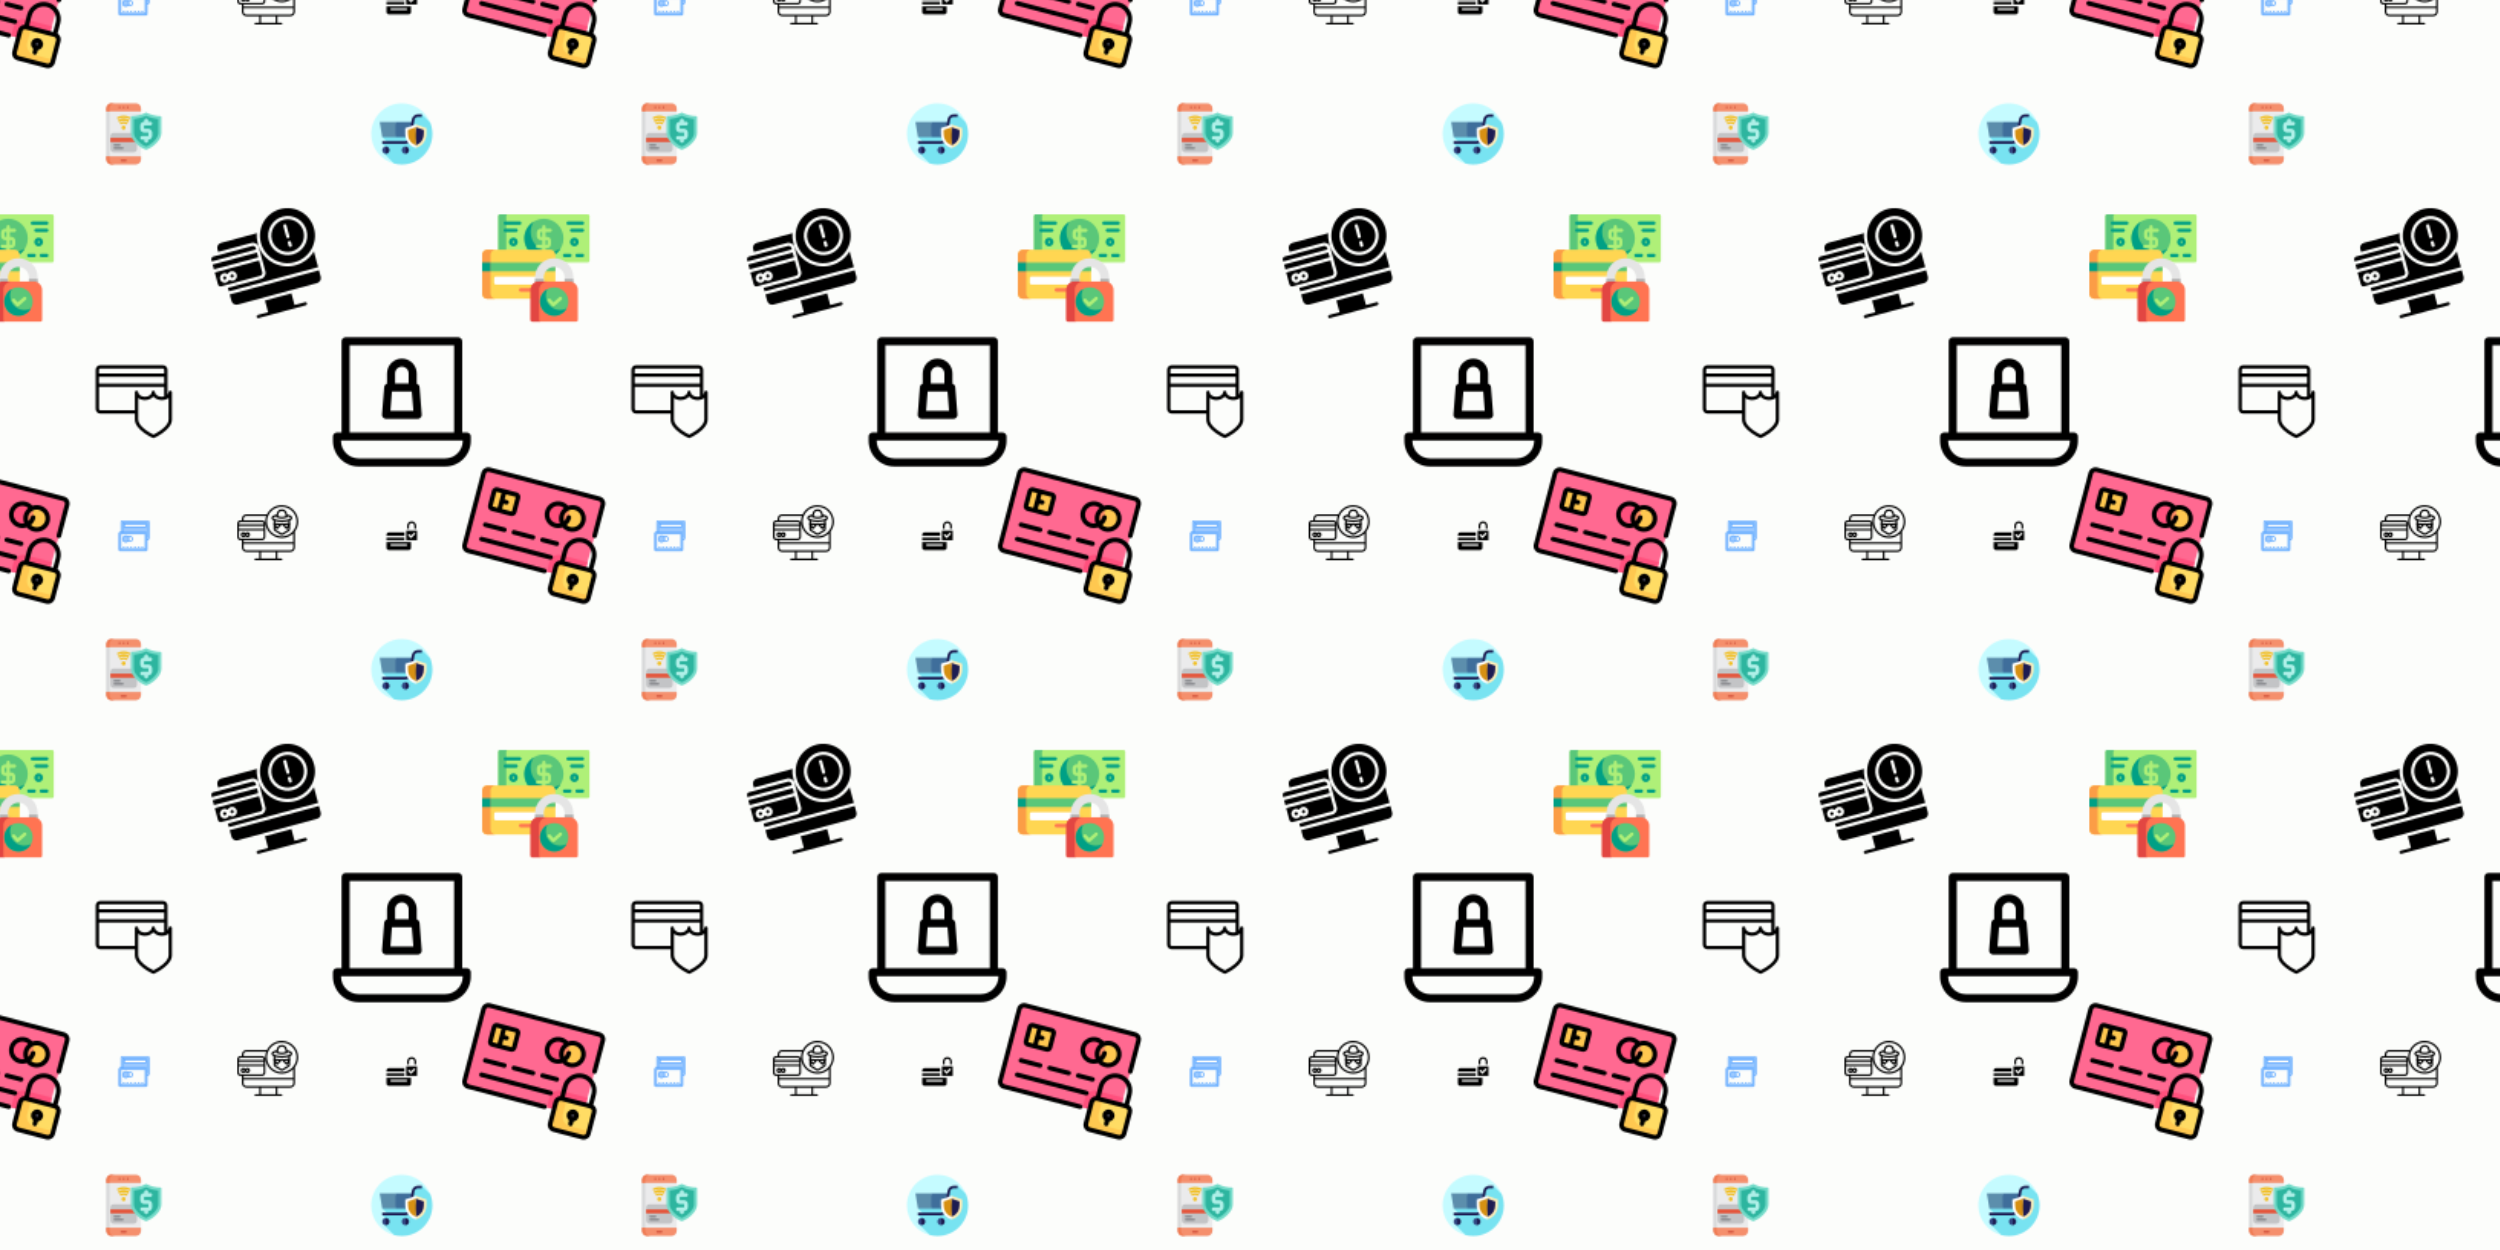 <svg xmlns="http://www.w3.org/2000/svg" xmlns:xlink="http://www.w3.org/1999/xlink" xmlns:fi="http://pattern.flaticon.com/" x="0" y="0" width="700" height="350" viewBox="0 0 1633.333 816.667"><rect x="0px" y="0px" width="100%" height="100%" opacity="1" fill="#fcfdfb"/><defs><g transform="matrix(0.17 0.045 -0.045 0.17 -31.82 -55.114)" id="L1_408"><path d="M448.43,375.123H26.917c-10.122,0-18.327-8.205-18.327-18.327V81.897  c0-10.122,8.205-18.327,18.327-18.327H448.43c10.122,0,18.327,8.205,18.327,18.327v274.899  C466.756,366.918,458.552,375.123,448.43,375.123z" fill="#ff6991"/><path d="M466.756,301.817H365.96c-20.243,0-36.653,16.41-36.653,36.653v36.653H448.43  c10.122,0,18.327-8.205,18.327-18.327V301.817z" fill="#ff507d"/><path d="M146.04,201.02H72.734c-5.06,0-9.163-4.103-9.163-9.163v-54.98c0-5.06,4.103-9.163,9.163-9.163  h73.306c5.06,0,9.163,4.103,9.163,9.163v54.98C155.204,196.917,151.101,201.02,146.04,201.02z" fill="#ffc850"/><circle cx="315" cy="159" r="41" fill="#ff507d"/><circle cx="370" cy="159" r="41" fill="#ffc850"/><path d="M329.306,159.785c0,12.164,5.366,22.986,13.745,30.533c8.379-7.547,13.745-18.369,13.745-30.533  s-5.366-22.986-13.745-30.533C334.673,136.799,329.306,147.621,329.306,159.785z" fill="#ff8c66"/><path d="M485.083,448.43h-109.96c-10.122,0-18.327-8.205-18.327-18.327v-82.47  c0-10.122,8.205-18.327,18.327-18.327h109.96c10.122,0,18.327,8.205,18.327,18.327v82.47  C503.409,440.225,495.205,448.43,485.083,448.43z" fill="#ffdc64"/><path d="M393.45,384.286v-54.98h-18.327c-10.122,0-18.327,8.205-18.327,18.327v82.47  c0,10.122,8.205,18.327,18.327,18.327h109.96c10.121,0,18.327-8.206,18.327-18.327v-9.163h-73.306  C409.86,420.94,393.45,404.529,393.45,384.286z" fill="#ffc850"/><circle cx="430" cy="379" r="13" fill="#464655"/><path d="M320.143,366.532H26.917c-5.369,0-9.736-4.367-9.736-9.736V81.897c0-5.369,4.367-9.736,9.736-9.736H448.43  c5.369,0,9.736,4.367,9.736,9.736v119.125c0,4.744,3.846,8.591,8.591,8.591c4.744,0,8.591-3.846,8.591-8.591V81.897  c0-14.842-12.075-26.917-26.917-26.917H26.917C12.075,54.98,0,67.055,0,81.897v274.899c0,14.842,12.075,26.917,26.917,26.917  h293.226c4.744,0,8.591-3.846,8.591-8.591S324.887,366.532,320.143,366.532z"/><path d="M163.794,191.857v-54.98c0-9.79-7.964-17.754-17.754-17.754H72.734c-9.79,0-17.754,7.964-17.754,17.754v54.98  c0,9.79,7.964,17.754,17.754,17.754h73.306C155.83,209.611,163.794,201.647,163.794,191.857z M146.613,136.877v54.98  c0,0.316-0.257,0.573-0.573,0.573h-37.226v-19.472h9.736c4.744,0,8.591-3.846,8.591-8.591c0-4.744-3.846-8.591-8.591-8.591h-9.736  v-19.472h37.226C146.356,136.304,146.613,136.561,146.613,136.877z M72.161,191.857v-54.98c0-0.316,0.257-0.573,0.573-0.573h18.899  v56.125H72.734C72.418,192.43,72.161,192.173,72.161,191.857z"/><path d="M343.074,118.242c-8.113-5.377-17.668-8.282-27.513-8.282c-27.474,0-49.826,22.352-49.826,49.826  s22.352,49.826,49.826,49.826c10.148,0,19.593-3.057,27.476-8.288c8.114,5.372,17.681,8.288,27.504,8.288  c27.474,0,49.826-22.352,49.826-49.826s-22.352-49.826-49.826-49.826C360.396,109.96,350.955,113.015,343.074,118.242z   M282.917,159.785c0-18,14.644-32.644,32.644-32.644c5.123,0,10.124,1.207,14.629,3.466c-5.953,8.208-9.475,18.287-9.475,29.178  c0,10.593,3.37,20.765,9.455,29.179c-4.4,2.212-9.359,3.465-14.61,3.465C297.561,192.43,282.917,177.785,282.917,159.785z   M403.186,159.785c0,18-14.644,32.644-32.644,32.644c-5.114,0-10.12-1.21-14.628-3.468c5.952-8.208,9.474-18.285,9.474-29.176  c0-4.744-3.846-8.591-8.591-8.591s-8.591,3.846-8.591,8.591c0,6.469-1.899,12.501-5.159,17.579  c-3.324-5.196-5.15-11.273-5.15-17.579c0-18,14.644-32.644,32.644-32.644S403.186,141.785,403.186,159.785z"/><path d="M63.57,256.573c-4.744,0-8.591,3.846-8.591,8.591c0,4.744,3.846,8.591,8.591,8.591h73.306c4.744,0,8.591-3.846,8.591-8.591  c0-4.744-3.846-8.591-8.591-8.591H63.57z"/><path d="M329.306,311.553H63.57c-4.744,0-8.591,3.846-8.591,8.591c0,4.744,3.846,8.591,8.591,8.591h265.736  c4.744,0,8.591-3.846,8.591-8.591C337.897,315.399,334.051,311.553,329.306,311.553z"/><path d="M173.53,256.573c-4.744,0-8.591,3.846-8.591,8.591c0,4.744,3.846,8.591,8.591,8.591h73.306c4.744,0,8.591-3.846,8.591-8.591  c0-4.744-3.846-8.591-8.591-8.591H173.53z"/><path d="M338.47,256.573h-54.98c-4.744,0-8.591,3.846-8.591,8.591c0,4.744,3.846,8.591,8.591,8.591h54.98  c4.744,0,8.591-3.846,8.591-8.591C347.06,260.419,343.214,256.573,338.47,256.573z"/><path d="M493.673,322.129V283.49c0-35.053-28.517-63.57-63.57-63.57s-63.57,28.517-63.57,63.57v38.639  c-10.641,3.594-18.327,13.665-18.327,25.504v82.47c0,14.842,12.075,26.917,26.917,26.917h109.96  c14.842,0,26.917-12.075,26.917-26.917v-82.47C512,335.794,504.314,325.724,493.673,322.129z M430.103,237.101  c25.579,0,46.389,20.81,46.389,46.389v37.226h-92.779V283.49C383.714,257.911,404.524,237.101,430.103,237.101z M494.819,430.103  c0,5.369-4.367,9.736-9.736,9.736h-109.96c-5.369,0-9.736-4.367-9.736-9.736v-82.47c0-5.369,4.367-9.736,9.736-9.736h109.96  c5.369,0,9.736,4.367,9.736,9.736V430.103z"/><path d="M430.103,357.369c-12.315,0-22.336,10.02-22.336,22.336c0,9.273,5.681,17.24,13.745,20.613v11.459  c0,4.744,3.846,8.591,8.591,8.591s8.591-3.846,8.591-8.591v-11.459c8.064-3.373,13.745-11.34,13.745-20.613  C452.438,367.389,442.418,357.369,430.103,357.369z M430.103,374.55c2.842,0,5.154,2.313,5.154,5.154  c0,2.842-2.313,5.154-5.154,5.154s-5.154-2.313-5.154-5.154C424.949,376.863,427.261,374.55,430.103,374.55z"/></g><g transform="matrix(0.176 0 0 0.176 217.5 217.5)" id="L1_409"><path d="M497,369.534h-17.134V31.067c0-8.284-6.716-15-15-15H47.134c-8.284,0-15,6.716-15,15v338.467H15c-8.284,0-15,6.716-15,15    v16.065c0,52.567,42.767,95.334,95.334,95.334h321.332c52.567,0,95.334-42.767,95.334-95.334v-16.065    C512,376.25,505.284,369.534,497,369.534z M62.134,46.067h387.732v323.467H62.134V46.067z M482,400.599    c0,36.025-29.309,65.334-65.334,65.334H95.334C59.309,465.933,30,436.625,30,400.599v-1.065h17.134h417.732H482V400.599z"/><path d="M329.662,302.213l-7.972-100.671c-0.495-6.266-4.797-11.372-10.524-13.142v-37.891c0-30.418-24.747-55.166-55.166-55.166    s-55.166,24.747-55.166,55.166V188.4c-5.727,1.77-10.027,6.877-10.523,13.142l-8.033,101.474c-0.33,4.171,1.097,8.29,3.936,11.363    c2.84,3.073,6.834,4.82,11.018,4.82h117.54c0.008,0,0.016,0,0.02,0c8.285,0,15-6.716,15-15    C329.792,303.526,329.748,302.863,329.662,302.213z M256,125.343c13.877,0,25.166,11.289,25.166,25.166v37.217h-50.332v-37.217h0    C230.834,136.633,242.123,125.343,256,125.343z M213.465,289.2l5.658-71.474h73.755l5.658,71.474H213.465z"/></g><g transform="matrix(0.042 0 0 0.042 77.5 340)" id="L1_410"><path d="m440 200v72h8v-240h-384v152h360c8.836 0 16 7.164 16 16zm-352-144h336v48h-336zm0 0" fill="#9bc9ff"/><path d="m440 200c0-8.836-7.164-16-16-16h-400c-8.836 0-16 7.164-16 16v256c0 8.836 7.164 16 16 16h400c8.836 0 16-7.164 16-16zm-24 248h-384v-240h384zm0 0" fill="#9bc9ff"/><path d="m160 288c0 26.508-21.492 48-48 48s-48-21.492-48-48 21.492-48 48-48 48 21.492 48 48zm0 0" fill="#9bc9ff"/><g fill="#57a4ff"><path d="m416 200h-384c-4.418 0-8 3.582-8 8v240c0 4.418 3.582 8 8 8h384c4.418 0 8-3.582 8-8v-240c0-4.418-3.582-8-8-8zm-8 240h-368v-224h368zm0 0"/><path d="m456 0h-400c-13.254 0-24 10.746-24 24v152h-8c-13.254 0-24 10.746-24 24v256c0 13.254 10.746 24 24 24h400c13.254 0 24-10.746 24-24v-152h8c13.254 0 24-10.746 24-24v-256c0-13.254-10.746-24-24-24zm-24 456c0 4.418-3.582 8-8 8h-400c-4.418 0-8-3.582-8-8v-256c0-4.418 3.582-8 8-8h400c4.418 0 8 3.582 8 8zm8-273.762c-4.375-3.992-10.078-6.219-16-6.238h-352v-136h368zm24 97.762c0 4.418-3.582 8-8 8h-8v-8c4.418 0 8-3.582 8-8v-240c0-4.418-3.582-8-8-8h-384c-4.418 0-8 3.582-8 8v144h-8v-152c0-4.418 3.582-8 8-8h400c4.418 0 8 3.582 8 8zm0 0"/><path d="m112 344c14.348-.004 28.141-5.535 38.512-15.449 20.098 12.73 46.488 8.816 62.027-9.199 15.539-18.012 15.539-44.691 0-62.703-15.539-18.016-41.93-21.93-62.027-9.199-18.242-17.375-45.836-20.43-67.438-7.465-21.598 12.961-31.883 38.75-25.137 63.02 6.75 24.27 28.871 41.043 54.062 40.996zm96-56c0 17.672-14.328 32-32 32-5.441 0-10.785-1.418-15.512-4.113 10.016-17.242 10.016-38.531 0-55.773 4.727-2.695 10.07-4.113 15.512-4.113 17.672 0 32 14.328 32 32zm-96-40c22.09 0 40 17.91 40 40s-17.91 40-40 40-40-17.91-40-40c.027-22.082 17.918-39.973 40-40zm0 0"/><path d="m64 408h32v16h-32zm0 0"/><path d="m120 408h32v16h-32zm0 0"/><path d="m176 408h32v16h-32zm0 0"/><path d="m240 408h32v16h-32zm0 0"/><path d="m296 408h32v16h-32zm0 0"/><path d="m352 408h32v16h-32zm0 0"/><path d="m88 112h336c4.418 0 8-3.582 8-8v-48c0-4.418-3.582-8-8-8h-336c-4.418 0-8 3.582-8 8v48c0 4.418 3.582 8 8 8zm8-48h320v32h-320zm0 0"/></g></g><g transform="matrix(0.039 0 0 0.039 252.5 340)" id="L1_411"><rect x="0px" y="290px" width="300px" height="41px"/><path d="M331.156,361.53h-30.419H0v99.528c0,19.358,18.879,36.34,40.4,36.34h330.024c21.521,0,40.4-16.982,40.4-36.34V361.53    H331.156z M342.285,426.178L342.285,426.178H68.54V395.76h273.745V426.178z"/><path d="M40.4,199.478c-23.032,0-40.4,19.113-40.4,44.459v15.712h300.737v-60.171H40.4z"/><path d="M421.578,14.602c-41.597,0-75.438,33.841-75.438,75.437v50.105h30.418V90.039c0-24.823,20.196-45.018,45.019-45.018    c24.823,0,45.019,20.196,45.019,45.018v50.105h30.419V90.039C497.016,48.442,463.175,14.602,421.578,14.602z"/><path d="M331.156,170.563v160.549h79.667H512V170.563H331.156z M410.291,299.342l-51.543-51.543l21.509-21.509l30.034,30.034    l52.609-52.609l21.509,21.509L410.291,299.342z"/></g><g transform="matrix(0.078 0 0 0.078 67.5 67.5)" id="L1_412"><path d="M273.067,0h-204.8C44.74,0,25.6,19.14,25.6,42.667v426.667C25.6,492.86,44.74,512,68.267,512h204.8  c23.526,0,42.667-19.14,42.667-42.667V42.667C315.733,19.14,296.593,0,273.067,0z" fill="#ebebec"/><path d="M51.2,469.333V42.667C51.2,19.14,70.34,0,93.867,0h-25.6C44.74,0,25.6,19.14,25.6,42.667v426.667  C25.6,492.86,44.74,512,68.267,512h25.6C70.34,512,51.2,492.86,51.2,469.333z" fill="#d7d8d9"/><g><path d="M25.6,469.333C25.6,492.86,44.74,512,68.267,512h204.8c23.526,0,42.667-19.14,42.667-42.667v-25.6   H25.6V469.333z" fill="#f58f6c"/><path d="M273.067,0h-204.8C44.74,0,25.6,19.14,25.6,42.667v25.6h290.133v-25.6   C315.733,19.14,296.593,0,273.067,0z" fill="#f58f6c"/></g><g><path d="M51.2,469.333v-25.6H25.6v25.6C25.6,492.86,44.74,512,68.267,512h25.6   C70.34,512,51.2,492.86,51.2,469.333z" fill="#f07b52"/><path d="M93.867,0h-25.6C44.74,0,25.6,19.14,25.6,42.667v25.6h25.6v-25.6C51.2,19.14,70.34,0,93.867,0z" fill="#f07b52"/></g><g><path d="M170.667,42.667c-3.531,0-6.786-2.266-8.004-5.58c-1.213-3.3-0.235-7.165,2.461-9.444   c2.789-2.358,6.879-2.692,10-0.783c3.011,1.842,4.605,5.475,3.907,8.938C178.235,39.738,174.7,42.667,170.667,42.667z" fill="#d45740"/><path d="M204.8,42.667c-3.531,0-6.786-2.266-8.004-5.58c-1.213-3.3-0.235-7.165,2.461-9.444   c2.789-2.358,6.879-2.692,10-0.783c3.011,1.842,4.605,5.475,3.907,8.938C212.368,39.738,208.833,42.667,204.8,42.667z" fill="#d45740"/><path d="M136.533,42.667c-3.531,0-6.786-2.266-8.004-5.58c-1.213-3.3-0.235-7.165,2.461-9.444   c2.789-2.358,6.879-2.692,10-0.783c3.011,1.842,4.605,5.475,3.907,8.938C144.101,39.738,140.566,42.667,136.533,42.667z" fill="#d45740"/><path d="M187.733,486.4H153.6c-4.713,0-8.533-3.821-8.533-8.533c0-4.713,3.821-8.533,8.533-8.533h34.133   c4.713,0,8.533,3.821,8.533,8.533C196.267,482.579,192.446,486.4,187.733,486.4z" fill="#d45740"/></g><path d="M256,247.467H85.333c-14.115,0-25.6,11.485-25.6,25.6V384c0,14.115,11.485,25.6,25.6,25.6H256  c14.115,0,25.6-11.485,25.6-25.6V273.067C281.6,258.951,270.115,247.467,256,247.467z" fill="#c3c4c6"/><g><path d="M136.533,358.4H93.867c-4.713,0-8.533-3.821-8.533-8.533c0-4.713,3.821-8.533,8.533-8.533h42.667   c4.713,0,8.533,3.821,8.533,8.533C145.067,354.579,141.246,358.4,136.533,358.4z" fill="#88898e"/><path d="M162.133,384H93.867c-4.713,0-8.533-3.821-8.533-8.533c0-4.713,3.821-8.533,8.533-8.533h68.267   c4.713,0,8.533,3.821,8.533,8.533C170.667,380.179,166.846,384,162.133,384z" fill="#88898e"/></g><rect x="59px" y="290px" width="221px" height="34px" fill="#e5563c"/><circle cx="170" cy="204" r="17" fill="#f2c127"/><path d="M206.293,153.839c-1.337,0-2.692-0.315-3.958-0.979  c-9.852-5.171-20.507-7.793-31.668-7.793s-21.817,2.622-31.668,7.793c-4.174,2.189-9.332,0.583-11.522-3.589  s-0.583-9.332,3.589-11.522c12.151-6.378,25.844-9.748,39.601-9.748s27.45,3.371,39.6,9.748c3.298,1.731,5.124,5.527,4.412,9.184  C213.906,150.898,210.333,153.839,206.293,153.839z" id="SVGCleanerId_0" fill="#f2c127"/><g><path d="M218.18,131.148c-1.337,0-2.692-0.315-3.958-0.979c-13.529-7.102-28.182-10.702-43.555-10.702   s-30.027,3.6-43.555,10.702c-4.174,2.189-9.331,0.583-11.522-3.589c-2.19-4.173-0.583-9.331,3.589-11.522   c15.776-8.281,33.58-12.657,51.488-12.657s35.712,4.377,51.487,12.657c3.298,1.731,5.124,5.527,4.412,9.184   C225.793,128.206,222.219,131.148,218.18,131.148z" fill="#f2c127"/><path d="M194.416,176.515c-1.337,0-2.692-0.315-3.958-0.979c-6.157-3.231-12.815-4.869-19.791-4.869   c-6.976,0-13.634,1.638-19.79,4.869c-4.173,2.191-9.332,0.582-11.522-3.589c-2.19-4.173-0.583-9.331,3.589-11.522   c8.507-4.465,18.093-6.825,27.723-6.825s19.216,2.359,27.723,6.825c3.298,1.731,5.124,5.527,4.412,9.184   C202.028,173.574,198.454,176.515,194.416,176.515z" fill="#f2c127"/></g><path d="M206.293,153.839c-1.337,0-2.692-0.315-3.958-0.979   c-9.852-5.171-20.507-7.793-31.668-7.793s-21.817,2.622-31.668,7.793c-4.174,2.189-9.332,0.583-11.522-3.589   s-0.583-9.332,3.589-11.522c12.151-6.378,25.844-9.748,39.601-9.748s27.45,3.371,39.6,9.748c3.298,1.731,5.124,5.527,4.412,9.184   C213.906,150.898,210.333,153.839,206.293,153.839z" id="SVGCleanerId_0_1_" fill="#f2c127"/><path d="M478.302,106.708l-24.293-1.242c-11.495-0.588-52.275-8.006-80.345-22.041l-11.449-5.725  c-2.402-1.201-5.23-1.201-7.632,0l-11.449,5.725c-28.068,14.034-68.848,21.453-80.345,22.041l-24.293,1.242  c-4.538,0.233-8.098,3.979-8.098,8.523V250.49c0,31.754,21.889,61.595,40.252,81.037c22.212,23.518,49.574,42.857,75.071,53.055  l9.508,3.803c1.018,0.406,2.093,0.61,3.169,0.61c1.076,0,2.153-0.204,3.169-0.61l9.508-3.803  c25.497-10.198,52.86-29.536,75.071-53.055c18.364-19.443,40.253-49.284,40.253-81.038V115.23  C486.4,110.687,482.841,106.94,478.302,106.708z" fill="#74dbc9"/><path d="M355.231,360.811c-22.171-8.867-46.215-25.949-65.968-46.863C267.813,291.236,256,268.7,256,250.489  V131.446l8.098-0.414c15.451-0.789,59.251-9.093,90.486-24.71l3.815-1.907l3.815,1.908c31.235,15.617,75.036,23.921,90.486,24.71  l8.098,0.414V250.49c0,18.211-11.813,40.748-33.263,63.459c-19.753,20.914-43.797,37.996-65.967,46.863l-3.17,1.267L355.231,360.811  z" fill="#2db59f"/><path d="M376.533,213.155H342.4c-0.588,0-1.067-0.479-1.067-1.067v-25.6c0-0.588,0.479-1.067,1.067-1.067  h51.2c8.836,0,16-7.164,16-16c0-8.836-7.164-16-16-16h-18.133v-9.6c0-8.836-7.164-16-16-16c-8.836,0-16,7.164-16,16v9.6H342.4  c-18.233,0-33.067,14.834-33.067,33.067v25.6c0,18.233,14.834,33.067,33.067,33.067h34.133c0.588,0,1.067,0.479,1.067,1.067v25.6  c0,0.588-0.479,1.067-1.067,1.067h-51.2c-8.836,0-16,7.164-16,16s7.164,16,16,16h18.133v9.6c0,8.836,7.164,16,16,16  c8.836,0,16-7.164,16-16v-9.6h1.067c18.233,0,33.067-14.834,33.067-33.067v-25.6C409.6,227.989,394.766,213.155,376.533,213.155z" fill="#aff0e8"/></g><g transform="matrix(0.087 0 0 0.087 242.5 67.5)" opacity="0.95" id="L1_413"><path d="M172.758,452.82C73.426,427.377,0,337.264,0,230C0,102.975,102.975,0,230,0   c97.288,0,180.468,60.404,214.082,145.754L172.758,452.82z" fill="#c2fbff"/><path d="M444.08,145.754l-63.598-63.598L328,96.5l-15.59,43.02L83.1,254.27l40.314,40.314l-40.313,9.685   l37.5,37.5l-29.446,29.445l81.603,81.603C191.059,457.505,210.238,460,230,460c127.026,0,230-102.975,230-230   C460,200.262,454.355,171.843,444.08,145.754z" fill="#71e2f0"/><path d="M183.38,139.52 203.38,196.895 183.38,254.27 83.1,254.27 64.35,139.52z" fill="#5488a8"/><path d="M312.41,139.52 293.6,254.27 183.38,254.27 183.38,139.52z" fill="#366796"/><path d="M257.182,304.269H83.101v-20h174.081c11.657,0,23.099-9.719,24.984-21.222l23.424-142.903   c3.434-20.947,23.496-37.988,44.721-37.988h30.171v20h-30.171c-11.657,0-23.099,9.719-24.985,21.223l-23.424,142.903   C298.469,287.228,278.407,304.269,257.182,304.269z" fill="#121149"/><path d="M103.101,351.769l7.5,27.5c15.188,0,27.5-12.312,27.5-27.5s-12.312-27.5-27.5-27.5L103.101,351.769z   " fill="#121149"/><path d="M83.101,351.769c0,15.188,12.312,27.5,27.5,27.5v-55C95.413,324.269,83.101,336.581,83.101,351.769z   " fill="#273b7a"/><path d="M249.682,351.769l7.5,27.5c15.188,0,27.5-12.312,27.5-27.5s-12.312-27.5-27.5-27.5L249.682,351.769z   " fill="#121149"/><path d="M229.682,351.769c0,15.188,12.312,27.5,27.5,27.5v-55   C241.994,324.269,229.682,336.581,229.682,351.769z" fill="#273b7a"/><path d="M415.35,185.9v40.42c0,45.18-19.97,71.97-36.72,86.49c-17.96,15.57-35.96,20.5-37.96,21.01   l-4.96,1.27l-20-90.4l20-86.41L415.35,185.9z" fill="#ffedb5"/><path d="M335.71,158.28v176.81l-4.97-1.27c-1.99-0.51-20-5.44-37.95-21.01   c-16.76-14.52-36.73-41.31-36.73-86.49V185.9L335.71,158.28z" fill="#ffffff"/><path d="M395.35,200.131v26.19c0,72.844-59.643,88.125-59.643,88.125l-10.476-69.756l10.476-65.244   L395.35,200.131z" fill="#121149"/><path d="M276.064,200.131v26.19c0,72.844,59.643,88.125,59.643,88.125v-135L276.064,200.131z" fill="#d48b07"/></g><g transform="matrix(0.137 0 0 0.137 315 140)" id="L1_414"><path d="M503.983,0H84.977C80.55,0,76.96,3.588,76.96,8.017v213.779c0,4.428,3.589,8.017,8.017,8.017h419.006  c4.427,0,8.017-3.588,8.017-8.017V8.017C512,3.588,508.411,0,503.983,0z" fill="#aff078"/><g><path d="M114.906,221.795V8.017c0-4.428,3.589-8.017,8.017-8.017H84.977C80.55,0,76.96,3.588,76.96,8.017   v213.779c0,4.428,3.589,8.017,8.017,8.017h37.946C118.495,229.812,114.906,226.224,114.906,221.795z" fill="#5ac779"/><path d="M294.48,21.378c-51.572,0-93.528,41.956-93.528,93.528s41.956,93.528,93.528,93.528   s93.528-41.956,93.528-93.528S346.052,21.378,294.48,21.378z" fill="#5ac779"/></g><g><path d="M324.875,178.039c-51.572,0-93.528-41.956-93.528-93.528c0-18.016,5.125-34.856,13.988-49.146   c-26.617,16.505-44.383,45.985-44.383,79.541c0,51.572,41.956,93.528,93.528,93.528c33.556,0,63.036-17.766,79.541-44.383   C359.731,172.914,342.891,178.039,324.875,178.039z" fill="#00a085"/><path d="M478.33,50.238h-68.409c-4.427,0-8.017-3.588-8.017-8.017s3.589-8.017,8.017-8.017h68.409   c4.427,0,8.017,3.588,8.017,8.017S482.757,50.238,478.33,50.238z" fill="#00a085"/><path d="M478.33,84.443h-51.307c-4.427,0-8.017-3.588-8.017-8.017s3.589-8.017,8.017-8.017h51.307   c4.427,0,8.017,3.588,8.017,8.017S482.757,84.443,478.33,84.443z" fill="#00a085"/><path d="M179.04,50.238H110.63c-4.427,0-8.017-3.588-8.017-8.017s3.589-8.017,8.017-8.017h68.409   c4.427,0,8.017,3.588,8.017,8.017S183.467,50.238,179.04,50.238z" fill="#00a085"/><path d="M161.937,84.443H110.63c-4.427,0-8.017-3.588-8.017-8.017s3.589-8.017,8.017-8.017h51.307   c4.427,0,8.017,3.588,8.017,8.017S166.365,84.443,161.937,84.443z" fill="#00a085"/><path d="M478.33,204.159h-25.653c-4.427,0-8.017-3.588-8.017-8.017s3.589-8.017,8.017-8.017h25.653   c4.427,0,8.017,3.588,8.017,8.017S482.757,204.159,478.33,204.159z" fill="#00a085"/><path d="M418.472,204.159h-25.653c-4.427,0-8.017-3.588-8.017-8.017s3.589-8.017,8.017-8.017h25.653   c4.427,0,8.017,3.588,8.017,8.017S422.899,204.159,418.472,204.159z" fill="#00a085"/><path d="M149.111,152.852c-11.493,0-20.843-9.351-20.843-20.843c0-11.493,9.351-20.843,20.843-20.843   c11.493,0,20.843,9.351,20.843,20.843C169.954,143.501,160.603,152.852,149.111,152.852z M149.111,127.198   c-2.652,0-4.81,2.158-4.81,4.81c0,2.652,2.158,4.81,4.81,4.81c2.652,0,4.81-2.158,4.81-4.81   C153.921,129.356,151.763,127.198,149.111,127.198z" fill="#00a085"/><path d="M439.85,152.852c-11.493,0-20.843-9.351-20.843-20.843c0-11.493,9.351-20.843,20.843-20.843   s20.843,9.351,20.843,20.843C460.693,143.501,451.342,152.852,439.85,152.852z M439.85,127.198c-2.652,0-4.81,2.158-4.81,4.81   c0,2.652,2.158,4.81,4.81,4.81s4.81-2.158,4.81-4.81C444.66,129.356,442.502,127.198,439.85,127.198z" fill="#00a085"/></g><path d="M324.409,84.443c4.427,0,8.017-3.588,8.017-8.017s-3.589-8.017-8.017-8.017h-21.912v-9.086  c0-4.428-3.589-8.017-8.017-8.017c-4.427,0-8.017,3.588-8.017,8.017v9.086h-6.948c-10.314,0-18.706,8.392-18.706,18.706v17.102  c0,10.314,8.392,18.706,18.706,18.706h6.948v22.447h-21.912c-4.427,0-8.017,3.588-8.017,8.017c0,4.428,3.589,8.017,8.017,8.017  h21.912v9.086c0,4.428,3.589,8.017,8.017,8.017c4.427,0,8.017-3.588,8.017-8.017v-9.086h6.948c10.314,0,18.706-8.392,18.706-18.706  v-17.102c0-10.314-8.392-18.706-18.706-18.706h-6.948V84.443H324.409z M309.445,122.923c1.473,0,2.672,1.198,2.672,2.672v17.102  c0,1.474-1.199,2.672-2.672,2.672h-6.948v-22.447H309.445z M286.463,106.889h-6.948c-1.473,0-2.672-1.198-2.672-2.672V87.115  c0-1.474,1.199-2.672,2.672-2.672h6.948V106.889z" fill="#aff078"/><path d="M325.478,168.885H24.05c-13.262,0-24.05,10.789-24.05,24.05v185.987  c0,13.261,10.788,24.05,24.05,24.05h301.428c13.262,0,24.05-10.789,24.05-24.05V192.935  C349.528,179.675,338.74,168.885,325.478,168.885z" fill="#ffd652"/><rect x="0px" y="230px" width="349px" height="42px" fill="#5ac779"/><path d="M40.084,378.923V192.935c0-13.261,10.788-24.05,24.05-24.05H24.05  c-13.262,0-24.05,10.789-24.05,24.05v185.987c0,13.261,10.788,24.05,24.05,24.05h40.084  C50.872,402.973,40.084,392.183,40.084,378.923z" fill="#fb9d46"/><path d="M236.76,368.768h-53.445c-4.427,0-8.017-3.588-8.017-8.017c0-4.428,3.589-8.017,8.017-8.017h53.445  c4.427,0,8.017,3.588,8.017,8.017C244.777,365.18,241.187,368.768,236.76,368.768z" fill="#ff7452"/><rect x="0px" y="230px" width="40px" height="42px" fill="#00a085"/><path d="M65.203,335.098h219.123c4.427,0,8.017-3.589,8.017-8.017v-22.447c0-4.427-3.589-8.017-8.017-8.017  H65.203c-4.427,0-8.017,3.589-8.017,8.017v22.447C57.186,331.509,60.775,335.098,65.203,335.098z" fill="#ffffff"/><path d="M343.649,209.503c-50.393,0-91.39,40.997-91.39,91.39v36.342c0,11.493,9.351,20.843,20.843,20.843  c11.493,0,20.843-9.351,20.843-20.843v-36.342c0-27.408,22.297-49.704,49.704-49.704c27.406,0,49.704,22.296,49.704,49.704v34.205  c0,11.493,9.351,20.843,20.843,20.843c11.493,0,20.843-9.351,20.843-20.843v-34.205C435.04,250.501,394.042,209.503,343.649,209.503  z" fill="#e5e5e5"/><g><path d="M252.259,337.236c0,11.493,9.351,20.843,20.843,20.843c11.493,0,20.843-9.351,20.843-20.843v-29.395   h-41.687V337.236z" fill="#b2b2b2"/><path d="M393.353,307.841v27.257c0,11.493,9.351,20.843,20.843,20.843c11.493,0,20.843-9.351,20.843-20.843   v-27.257H393.353z" fill="#b2b2b2"/></g><path d="M416.334,320.668h-145.37c-22.103,0-40.083,17.981-40.083,40.084v143.232  c0,4.428,3.589,8.017,8.017,8.017h209.503c4.427,0,8.017-3.588,8.017-8.017V360.752  C456.418,338.649,438.437,320.668,416.334,320.668z" fill="#ff7452"/><path d="M271.499,503.983V360.752c0-22.103,17.981-40.084,40.083-40.084h-40.618  c-22.103,0-40.083,17.981-40.083,40.084v143.232c0,4.428,3.589,8.017,8.017,8.017h40.618  C275.088,512,271.499,508.412,271.499,503.983z" fill="#e24642"/><path d="M343.649,348.459c-37.426,0-67.875,30.449-67.875,67.875s30.448,67.875,67.875,67.875  s67.875-30.448,67.875-67.875S381.076,348.459,343.649,348.459z" fill="#5ac779"/><path d="M367.036,456.245c-33.818-2.161-61.135-29.477-63.299-63.295c-0.845-13.224,2.138-25.702,7.921-36.46  c-21.336,11.453-35.883,33.978-35.883,59.843c0,37.426,30.448,67.875,67.875,67.875c25.865,0,48.39-14.547,59.843-35.884  C392.735,454.108,380.259,457.091,367.036,456.245z" fill="#00a085"/><path d="M339.376,439.315c-2.194,0-4.379-0.897-5.961-2.653l-19.24-21.378  c-2.962-3.291-2.695-8.36,0.596-11.322c3.291-2.962,8.36-2.696,11.322,0.595l13.951,15.502l28.255-24.724  c3.333-2.915,8.396-2.578,11.312,0.755c2.916,3.332,2.578,8.396-0.755,11.312l-34.205,29.929  C343.133,438.662,341.251,439.315,339.376,439.315z" fill="#aff078"/></g><g transform="matrix(0.144 -0.039 0.039 0.144 132.768 150.148)" id="L1_415"><path d="m0 157.477h201v22h-201zm0 0"/><path d="m35.867 220.996c-3.934.004-7.121 3.195-7.121 7.129.004 3.938 3.195 7.125 7.129 7.121 3.938 0 7.125-3.191 7.125-7.125-.004-3.938-3.195-7.125-7.133-7.125zm0 0"/><path d="m201 136.305c0-6.699-5.918-11.828-12.621-11.828h-176.211c-3.191-.07-6.273 1.141-8.562 3.363-2.289 2.227-3.586 5.273-3.605 8.465v7.172h201zm0 0"/><path d="m349.449 241.57c66.57 0 120.535-53.969 120.535-120.539s-53.965-120.539-120.535-120.539c-66.574 0-120.539 53.969-120.539 120.539.074 66.539 53.996 120.461 120.539 120.539zm1.039-206.191c47.281 0 85.609 38.328 85.609 85.609 0 47.285-38.328 85.613-85.613 85.613-47.281 0-85.609-38.332-85.609-85.613.051-47.258 38.352-85.559 85.613-85.609zm0 0"/><path d="m69.387 220.996c-3.934 0-7.125 3.191-7.125 7.125 0 3.938 3.191 7.129 7.125 7.125 3.938 0 7.129-3.188 7.129-7.125-.008-3.934-3.195-7.121-7.129-7.125zm0 0"/><path d="m201 247.684v-54.207h-201v54.199c.02 3.188 1.32 6.234 3.609 8.453 2.285 2.219 5.371 3.426 8.559 3.348h176.211c6.703 0 12.621-5.094 12.621-11.793zm-131.613 1.562c-6.578-.004-12.773-3.082-16.758-8.316-5.496 7.207-14.973 10.105-23.559 7.207-8.586-2.902-14.363-10.953-14.363-20.016s5.777-17.113 14.363-20.016c8.586-2.898 18.062 0 23.559 7.207 6.016-7.871 16.695-10.5 25.676-6.32 8.984 4.176 13.852 14.035 11.711 23.707-2.145 9.672-10.723 16.555-20.629 16.547zm0 0"/><path d="m38 332.793c0 12.324 9.613 22.684 21.938 22.684h360.672c12.41-.168 22.383-10.273 22.391-22.684v-29.316h-405zm0 0"/><path d="m214.91 120.992c-.031-15.52 2.648-30.922 7.918-45.516h-162.891c-5.891.043-11.52 2.438-15.641 6.648-4.117 4.211-6.387 9.891-6.297 15.781v12.57h150.379c14.422 0 26.621 11.406 26.621 25.828v111.379c0 14.418-12.199 25.797-26.621 25.797h-150.379v16h405v-71.82c-25.031 24.363-58.602 37.961-93.531 37.891-74.184 0-134.559-60.375-134.559-134.559zm0 0"/><path d="m350.488 192.605c39.547 0 71.609-32.062 71.609-71.613 0-39.551-32.062-71.613-71.613-71.609-39.547 0-71.609 32.059-71.609 71.609.043 39.531 32.078 71.57 71.613 71.613zm-7.488-116.145c0-3.867 3.133-7 7-7s7 3.133 7 7v49c0 3.867-3.133 7-7 7s-7-3.133-7-7zm0 76c0-3.867 3.133-7 7-7s7 3.133 7 7v13c0 3.867-3.133 7-7 7s-7-3.133-7-7zm0 0"/><path d="m347.367 422.477h-47.367v-53h-120v53h-46.82c-3.867 0-7 3.133-7 7 0 3.867 3.133 7 7 7h214.188c3.867 0 7-3.133 7-7 0-3.867-3.133-7-7-7zm0 0"/></g><path d="M468.68,170.451c-5.799,0-10.5,4.701-10.5,10.5c0,4.717-2.492,9.71-6.815,14.156V38.995  c0-15.586-12.68-28.266-28.265-28.266H28.268C12.681,10.729,0,23.409,0,38.995v246.938c0,15.586,12.681,28.267,28.268,28.267  h217.483c0.226,0,0.446-0.02,0.669-0.034v37.954c0,27.804,19.319,55.846,57.42,83.349c27.099,19.56,53.807,31.569,54.931,32.071  c1.362,0.608,2.821,0.912,4.28,0.912c1.466,0,2.931-0.307,4.298-0.92c1.118-0.502,27.706-12.515,54.682-32.078  c37.922-27.503,57.149-55.541,57.149-83.334V180.951C479.18,175.152,474.478,170.451,468.68,170.451z M21,83.8h409.364v41.922H21  V83.8z M28.268,31.729H423.1c4.006,0,7.265,3.26,7.265,7.266V62.8H21V38.995C21,34.989,24.26,31.729,28.268,31.729z M256.92,170.451  c-5.799,0-10.5,4.701-10.5,10.5v112.282c-0.223-0.015-0.443-0.034-0.669-0.034H28.268c-4.008,0-7.268-3.26-7.268-7.267v-139.21  h409.364v60.225c-4.666,1.286-9.738,2.025-15.077,2.025c-24.317,0-42.488-14.794-42.488-28.021c0-5.799-4.701-10.5-10.5-10.5  c-5.799,0-10.5,4.701-10.5,10.5c0,13.228-18.171,28.021-42.489,28.021c-23.975-0.001-41.89-14.795-41.89-28.021  C267.42,175.152,262.719,170.451,256.92,170.451z M458.18,352.119c0,40.258-65.034,79.823-95.145,94.26  c-30.253-14.407-95.615-53.934-95.615-94.26V217.161c11.217,7.919,25.977,12.811,41.89,12.811c21.833,0,41.515-9.033,52.989-22.424  c11.474,13.391,31.156,22.424,52.989,22.424c16.325-0.001,31.456-4.99,42.892-13.047V352.119z" transform="matrix(0.104 0 0 0.104 62.5 237.5)" id="L1_416"/><g transform="matrix(0.08 0 0 0.08 155 330)" id="L1_417"><path d="m83.387 220.555c-6.578.004-12.773 3.082-16.758 8.316-5.496-7.207-14.973-10.105-23.559-7.207-8.586 2.902-14.367 10.953-14.367 20.016s5.781 17.117 14.367 20.016c8.586 2.898 18.062 0 23.559-7.203 6.016 7.867 16.695 10.496 25.676 6.32 8.984-4.18 13.852-14.039 11.711-23.711-2.145-9.672-10.723-16.555-20.629-16.547zm-33.52 28.25c-3.934 0-7.121-3.195-7.121-7.129.004-3.934 3.195-7.125 7.129-7.121 3.938 0 7.125 3.191 7.125 7.125-.004 3.938-3.195 7.125-7.133 7.125zm33.52 0c-3.934 0-7.125-3.191-7.125-7.125 0-3.938 3.191-7.125 7.125-7.125 3.938 0 7.129 3.188 7.129 7.125-.008 3.934-3.195 7.121-7.129 7.125zm0 0"/><path d="m498.008 134.59c0-74.184-60.363-134.586-134.551-134.586-52.844 0-98.672 31.016-120.664 75.016h-168.855c-9.605.051-18.793 3.922-25.539 10.762-6.742 6.836-10.484 16.082-10.398 25.684v12.555h-11.832c-6.902-.062-13.547 2.629-18.457 7.48-4.914 4.852-7.688 11.461-7.711 18.363v111.379c.027 6.895 2.805 13.496 7.715 18.336 4.914 4.84 11.555 7.52 18.453 7.441h11.832v59.332c0 20.047 15.895 36.668 35.938 36.668h106.062v53h-32.82c-3.867 0-7 3.133-7 7 0 3.867 3.133 7 7 7h214.188c3.867 0 7-3.133 7-7 0-3.867-3.133-7-7-7h-33.367v-53h106.609c20.043 0 36.391-16.621 36.391-36.668v-130.973c17.578-23.258 27.062-51.633 27.008-80.789zm-134.559-120.539c66.57 0 120.535 53.969 120.535 120.539 0 66.57-53.965 120.539-120.535 120.539-66.574 0-120.539-53.969-120.539-120.539.074-66.539 53.996-120.461 120.539-120.539zm-337.281 123.969h176.211c6.699 0 12.621 5.141 12.621 11.844v7.156h-201v-7.156c.02-3.191 1.316-6.242 3.605-8.469 2.285-2.227 5.371-3.441 8.562-3.375zm-12.168 33h201v22h-201zm0 90.223v-54.223h201v54.223c0 6.699-5.918 11.777-12.621 11.777h-176.211c-3.184.082-6.27-1.121-8.555-3.336-2.289-2.215-3.59-5.258-3.613-8.441zm300 174.777h-120v-53h120zm143-89.668c-.008 12.41-9.984 22.508-22.391 22.668h-360.672c-12.324 0-21.938-10.344-21.938-22.668v-29.332h405zm-405-43.332v-16h150.379c14.422 0 26.621-11.355 26.621-25.777v-111.379c0-14.422-12.199-25.844-26.621-25.844h-150.379v-12.555c-.09-5.891 2.176-11.574 6.293-15.789 4.121-4.215 9.754-6.609 15.645-6.656h162.891c-5.27 14.598-7.949 30.004-7.918 45.523 0 74.184 60.375 134.562 134.559 134.562 34.93.074 68.5-13.523 93.531-37.887v71.801zm0 0"/><path d="m297 125.711v21.25c-.984.609-1.797 1.469-2.352 2.484-1.398 2.289-1.367 5.172.078 7.43l2.273 3.594v34.949c.055 6.777 3.586 13.055 9.348 16.617l47.551 29.977c6.445 4.027 14.621 4.027 21.062 0l47.672-29.969c5.766-3.566 9.305-9.844 9.367-16.625v-34.949l2.168-3.594c1.504-2.219 1.609-5.105.273-7.43-.59-1.023-1.43-1.879-2.441-2.488v-21.043c14-6.852 17.664-14.883 17.664-20.848 0-12.867-15.07-23.012-42.254-28.582l-1.34-7.465c-2.191-14.332-11.664-26.504-25.023-32.141-10.664-4.496-22.695-4.484-33.348.039-13.223 5.742-22.613 17.82-24.91 32.051l-1.281 7.391c-.172.039-.34.07-.516.113-26.746 5.605-41.664 15.691-41.664 28.406-.004 8.613 6.672 15.578 17.672 20.832zm67.594 11.875c19.602 0 38.406-2.316 53.406-6.547v15.848l-42.383 3.574c-7.449-4.801-14.699-4.801-22.148 0l-42.469-3.574v-15.969c16 4.414 34.668 6.668 53.594 6.668zm49.742 23.633-11.637 17.648-14.406-15.449zm-73.652 2.199-14.414 15.449-11.633-17.648zm77.316 32c-.074 1.973-1.145 3.773-2.836 4.785l-47.559 29.969c-1.863 1.16-4.223 1.16-6.086 0l-47.672-29.973c-1.695-1.008-2.77-2.805-2.848-4.781v-13.707l8.289 12.289c1.219 1.797 3.188 2.945 5.352 3.121.199.016.438.023.633.023 1.949 0 3.809-.805 5.145-2.223l30.309-32.477c2.945-2.117 4.559-2.117 7.5 0l30.301 32.477c1.324 1.418 3.176 2.223 5.117 2.223.199 0 .391-.008.59-.023 2.195-.176 4.195-1.32 5.457-3.121l8.309-12.289zm-81.41-124.164c1.344-8.598 6.59-16.09 14.211-20.293 7.621-4.203 16.758-4.645 24.75-1.195 8.91 3.77 15.215 11.906 16.648 21.473.008.039.012.074.02.113l3.27 18.906-5.66 1.762c-16.551 5.406-34.395 5.398-50.941-.023l-5.586-1.738zm-17.68 20.055-.449 2.613c-.602 3.461 1.461 6.832 4.816 7.875l11.355 3.539c9.59 3.137 19.613 4.738 29.703 4.742 10.09-.008 20.121-1.598 29.723-4.715l11.445-3.566c3.355-1.043 5.414-4.414 4.816-7.875l-.434-2.5c19.172 4.73 25.57 11.086 25.57 13.648 0 5.539-24.113 18.52-70.883 18.52-46.891 0-71.066-13.113-71.066-18.711.004-2.422 6.531-8.852 25.402-13.57zm0 0"/></g></defs><g fi:class="KUsePattern"><pattern id="pattern_L1_408" width="350" height="350" patternUnits="userSpaceOnUse"><use xlink:href="#L1_408" x="-350" y="-350"/><use xlink:href="#L1_408" x="0" y="-350"/><use xlink:href="#L1_408" x="350" y="-350"/><use xlink:href="#L1_408" x="-350" y="0"/><use xlink:href="#L1_408" x="0" y="0"/><use xlink:href="#L1_408" x="350" y="0"/><use xlink:href="#L1_408" x="-350" y="350"/><use xlink:href="#L1_408" x="0" y="350"/><use xlink:href="#L1_408" x="350" y="350"/></pattern><rect x="0" y="0" width="100%" height="100%" fill="url(#pattern_L1_408)"/></g><g fi:class="KUsePattern"><pattern id="pattern_L1_409" width="350" height="350" patternUnits="userSpaceOnUse"><use xlink:href="#L1_409" x="-350" y="-350"/><use xlink:href="#L1_409" x="0" y="-350"/><use xlink:href="#L1_409" x="350" y="-350"/><use xlink:href="#L1_409" x="-350" y="0"/><use xlink:href="#L1_409" x="0" y="0"/><use xlink:href="#L1_409" x="350" y="0"/><use xlink:href="#L1_409" x="-350" y="350"/><use xlink:href="#L1_409" x="0" y="350"/><use xlink:href="#L1_409" x="350" y="350"/></pattern><rect x="0" y="0" width="100%" height="100%" fill="url(#pattern_L1_409)"/></g><g fi:class="KUsePattern"><pattern id="pattern_L1_410" width="350" height="350" patternUnits="userSpaceOnUse"><use xlink:href="#L1_410" x="-350" y="-350"/><use xlink:href="#L1_410" x="0" y="-350"/><use xlink:href="#L1_410" x="350" y="-350"/><use xlink:href="#L1_410" x="-350" y="0"/><use xlink:href="#L1_410" x="0" y="0"/><use xlink:href="#L1_410" x="350" y="0"/><use xlink:href="#L1_410" x="-350" y="350"/><use xlink:href="#L1_410" x="0" y="350"/><use xlink:href="#L1_410" x="350" y="350"/></pattern><rect x="0" y="0" width="100%" height="100%" fill="url(#pattern_L1_410)"/></g><g fi:class="KUsePattern"><pattern id="pattern_L1_411" width="350" height="350" patternUnits="userSpaceOnUse"><use xlink:href="#L1_411" x="-350" y="-350"/><use xlink:href="#L1_411" x="0" y="-350"/><use xlink:href="#L1_411" x="350" y="-350"/><use xlink:href="#L1_411" x="-350" y="0"/><use xlink:href="#L1_411" x="0" y="0"/><use xlink:href="#L1_411" x="350" y="0"/><use xlink:href="#L1_411" x="-350" y="350"/><use xlink:href="#L1_411" x="0" y="350"/><use xlink:href="#L1_411" x="350" y="350"/></pattern><rect x="0" y="0" width="100%" height="100%" fill="url(#pattern_L1_411)"/></g><g fi:class="KUsePattern"><pattern id="pattern_L1_412" width="350" height="350" patternUnits="userSpaceOnUse"><use xlink:href="#L1_412" x="-350" y="-350"/><use xlink:href="#L1_412" x="0" y="-350"/><use xlink:href="#L1_412" x="350" y="-350"/><use xlink:href="#L1_412" x="-350" y="0"/><use xlink:href="#L1_412" x="0" y="0"/><use xlink:href="#L1_412" x="350" y="0"/><use xlink:href="#L1_412" x="-350" y="350"/><use xlink:href="#L1_412" x="0" y="350"/><use xlink:href="#L1_412" x="350" y="350"/></pattern><rect x="0" y="0" width="100%" height="100%" fill="url(#pattern_L1_412)"/></g><g fi:class="KUsePattern"><pattern id="pattern_L1_413" width="350" height="350" patternUnits="userSpaceOnUse"><use xlink:href="#L1_413" x="-350" y="-350"/><use xlink:href="#L1_413" x="0" y="-350"/><use xlink:href="#L1_413" x="350" y="-350"/><use xlink:href="#L1_413" x="-350" y="0"/><use xlink:href="#L1_413" x="0" y="0"/><use xlink:href="#L1_413" x="350" y="0"/><use xlink:href="#L1_413" x="-350" y="350"/><use xlink:href="#L1_413" x="0" y="350"/><use xlink:href="#L1_413" x="350" y="350"/></pattern><rect x="0" y="0" width="100%" height="100%" fill="url(#pattern_L1_413)"/></g><g fi:class="KUsePattern"><pattern id="pattern_L1_414" width="350" height="350" patternUnits="userSpaceOnUse"><use xlink:href="#L1_414" x="-350" y="-350"/><use xlink:href="#L1_414" x="0" y="-350"/><use xlink:href="#L1_414" x="350" y="-350"/><use xlink:href="#L1_414" x="-350" y="0"/><use xlink:href="#L1_414" x="0" y="0"/><use xlink:href="#L1_414" x="350" y="0"/><use xlink:href="#L1_414" x="-350" y="350"/><use xlink:href="#L1_414" x="0" y="350"/><use xlink:href="#L1_414" x="350" y="350"/></pattern><rect x="0" y="0" width="100%" height="100%" fill="url(#pattern_L1_414)"/></g><g fi:class="KUsePattern"><pattern id="pattern_L1_415" width="350" height="350" patternUnits="userSpaceOnUse"><use xlink:href="#L1_415" x="-350" y="-350"/><use xlink:href="#L1_415" x="0" y="-350"/><use xlink:href="#L1_415" x="350" y="-350"/><use xlink:href="#L1_415" x="-350" y="0"/><use xlink:href="#L1_415" x="0" y="0"/><use xlink:href="#L1_415" x="350" y="0"/><use xlink:href="#L1_415" x="-350" y="350"/><use xlink:href="#L1_415" x="0" y="350"/><use xlink:href="#L1_415" x="350" y="350"/></pattern><rect x="0" y="0" width="100%" height="100%" fill="url(#pattern_L1_415)"/></g><g fi:class="KUsePattern"><pattern id="pattern_L1_416" width="350" height="350" patternUnits="userSpaceOnUse"><use xlink:href="#L1_416" x="-350" y="-350"/><use xlink:href="#L1_416" x="0" y="-350"/><use xlink:href="#L1_416" x="350" y="-350"/><use xlink:href="#L1_416" x="-350" y="0"/><use xlink:href="#L1_416" x="0" y="0"/><use xlink:href="#L1_416" x="350" y="0"/><use xlink:href="#L1_416" x="-350" y="350"/><use xlink:href="#L1_416" x="0" y="350"/><use xlink:href="#L1_416" x="350" y="350"/></pattern><rect x="0" y="0" width="100%" height="100%" fill="url(#pattern_L1_416)"/></g><g fi:class="KUsePattern"><pattern id="pattern_L1_417" width="350" height="350" patternUnits="userSpaceOnUse"><use xlink:href="#L1_417" x="-350" y="-350"/><use xlink:href="#L1_417" x="0" y="-350"/><use xlink:href="#L1_417" x="350" y="-350"/><use xlink:href="#L1_417" x="-350" y="0"/><use xlink:href="#L1_417" x="0" y="0"/><use xlink:href="#L1_417" x="350" y="0"/><use xlink:href="#L1_417" x="-350" y="350"/><use xlink:href="#L1_417" x="0" y="350"/><use xlink:href="#L1_417" x="350" y="350"/></pattern><rect x="0" y="0" width="100%" height="100%" fill="url(#pattern_L1_417)"/></g></svg>